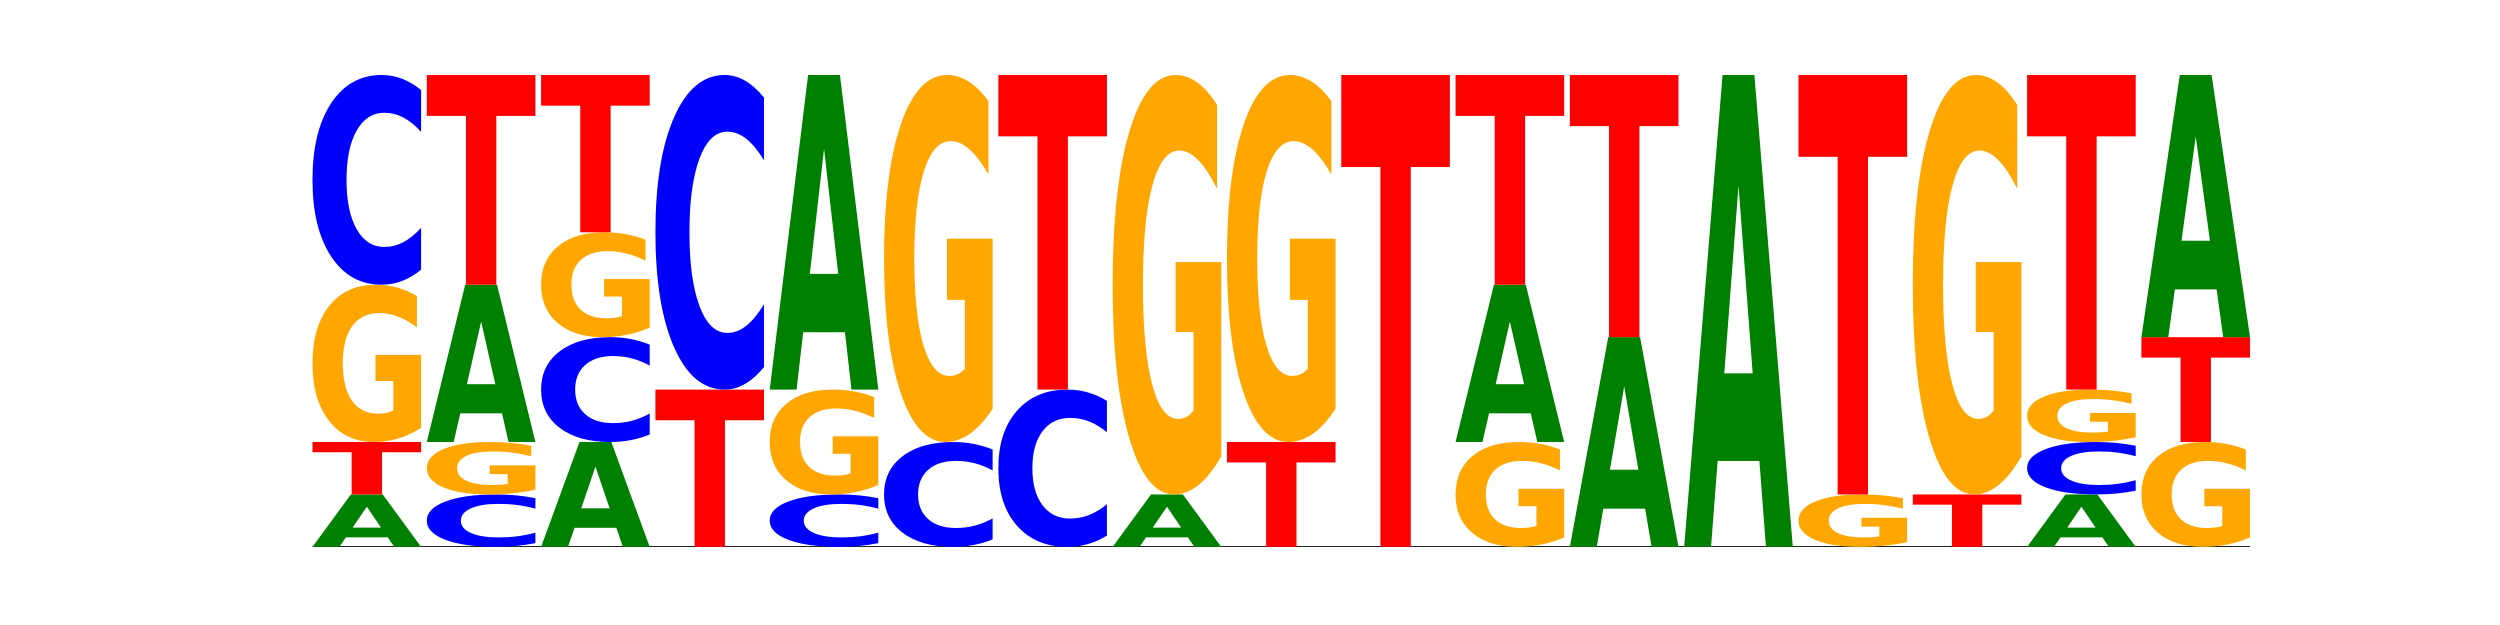 <?xml version="1.0" encoding="utf-8" standalone="no"?>
<!DOCTYPE svg PUBLIC "-//W3C//DTD SVG 1.1//EN"
  "http://www.w3.org/Graphics/SVG/1.1/DTD/svg11.dtd">
<!-- Created with matplotlib (https://matplotlib.org/) -->
<svg height="180pt" version="1.1" viewBox="0 0 720 180" width="720pt" xmlns="http://www.w3.org/2000/svg" xmlns:xlink="http://www.w3.org/1999/xlink">
 <defs>
  <style type="text/css">*{stroke-linecap:butt;stroke-linejoin:round;}</style>
 </defs>
 <g id="figure_1">
  <g id="patch_1">
   <path d="M 0 180 
L 720 180 
L 720 0 
L 0 0 
z
" style="fill:none;"/>
  </g>
  <g id="axes_1">
   <g id="line2d_1">
    <path clip-path="url(#p4df448e4d1)" d="M 90 157.5 
L 648 157.5 
" style="fill:none;stroke:#000000;stroke-linecap:square;stroke-width:0.5;"/>
   </g>
   <g id="patch_2">
    <path clip-path="url(#p4df448e4d1)" d="M 111.664 154.749 
L 99.636 154.749 
L 97.737 157.5 
L 90 157.5 
L 101.049 142.4 
L 110.225 142.4 
L 121.274 157.5 
L 113.544 157.5 
z
M 101.554 151.947 
L 109.726 151.947 
L 105.647 145.94 
z
" style="fill:#008000;"/>
   </g>
   <g id="patch_3">
    <path clip-path="url(#p4df448e4d1)" d="M 90 127.3 
L 121.274 127.3 
L 121.274 130.245 
L 110.023 130.245 
L 110.023 142.4 
L 101.273 142.4 
L 101.273 130.245 
L 90 130.245 
z
" style="fill:#ff0000;"/>
   </g>
   <g id="patch_4">
    <path clip-path="url(#p4df448e4d1)" d="M 121.274 123.201 
Q 118.12 125.251 114.728 126.28 
Q 111.336 127.3 107.719 127.3 
Q 99.546 127.3 94.773 121.199 
Q 90 115.098 90 104.664 
Q 90 94.109 94.857 88.054 
Q 99.722 82 108.181 82 
Q 111.441 82 114.427 82.823 
Q 117.419 83.638 120.069 85.247 
L 120.069 94.277 
Q 117.335 92.209 114.63 91.189 
Q 111.924 90.16 109.205 90.16 
Q 104.172 90.16 101.446 93.922 
Q 98.719 97.674 98.719 104.664 
Q 98.719 111.589 101.348 115.369 
Q 103.976 119.14 108.812 119.14 
Q 110.13 119.14 111.258 118.925 
Q 112.387 118.7 113.284 118.233 
L 113.284 109.755 
L 108.132 109.755 
L 108.132 102.203 
L 121.274 102.203 
z
" style="fill:#ffa600;"/>
   </g>
   <g id="patch_5">
    <path clip-path="url(#p4df448e4d1)" d="M 121.274 77.671 
Q 118.658 79.817 115.829 80.902 
Q 113.001 82 109.92 82 
Q 100.732 82 95.366 73.865 
Q 90 65.73 90 51.819 
Q 90 37.857 95.366 29.735 
Q 100.732 21.6 109.92 21.6 
Q 113.001 21.6 115.829 22.698 
Q 118.658 23.783 121.274 25.929 
L 121.274 37.97 
Q 118.635 35.125 116.074 33.802 
Q 113.513 32.48 110.684 32.48 
Q 105.61 32.48 102.702 37.633 
Q 99.802 42.773 99.802 51.819 
Q 99.802 60.827 102.702 65.98 
Q 105.61 71.12 110.684 71.12 
Q 113.513 71.12 116.074 69.798 
Q 118.635 68.463 121.274 65.618 
z
" style="fill:#0000ff;"/>
   </g>
   <g id="patch_6">
    <path clip-path="url(#p4df448e4d1)" d="M 154.195 156.418 
Q 151.579 156.954 148.75 157.226 
Q 145.921 157.5 142.84 157.5 
Q 133.652 157.5 128.286 155.466 
Q 122.92 153.433 122.92 149.955 
Q 122.92 146.464 128.286 144.434 
Q 133.652 142.4 142.84 142.4 
Q 145.921 142.4 148.75 142.674 
Q 151.579 142.946 154.195 143.482 
L 154.195 146.492 
Q 151.555 145.781 148.994 145.451 
Q 146.433 145.12 143.604 145.12 
Q 138.53 145.12 135.622 146.408 
Q 132.723 147.693 132.723 149.955 
Q 132.723 152.207 135.622 153.495 
Q 138.53 154.78 143.604 154.78 
Q 146.433 154.78 148.994 154.449 
Q 151.555 154.116 154.195 153.405 
z
" style="fill:#0000ff;"/>
   </g>
   <g id="patch_7">
    <path clip-path="url(#p4df448e4d1)" d="M 154.195 141.034 
Q 151.041 141.717 147.648 142.06 
Q 144.256 142.4 140.639 142.4 
Q 132.467 142.4 127.694 140.366 
Q 122.92 138.333 122.92 134.855 
Q 122.92 131.336 127.778 129.318 
Q 132.642 127.3 141.102 127.3 
Q 144.361 127.3 147.347 127.574 
Q 150.34 127.846 152.989 128.382 
L 152.989 131.392 
Q 150.256 130.703 147.55 130.363 
Q 144.845 130.02 142.125 130.02 
Q 137.093 130.02 134.366 131.274 
Q 131.64 132.525 131.64 134.855 
Q 131.64 137.163 134.268 138.423 
Q 136.896 139.68 141.733 139.68 
Q 143.05 139.68 144.179 139.608 
Q 145.307 139.533 146.204 139.378 
L 146.204 136.552 
L 141.053 136.552 
L 141.053 134.034 
L 154.195 134.034 
z
" style="fill:#ffa600;"/>
   </g>
   <g id="patch_8">
    <path clip-path="url(#p4df448e4d1)" d="M 144.584 119.048 
L 132.557 119.048 
L 130.657 127.3 
L 122.92 127.3 
L 133.97 82 
L 143.145 82 
L 154.195 127.3 
L 146.464 127.3 
z
M 134.475 110.64 
L 142.647 110.64 
L 138.567 92.621 
z
" style="fill:#008000;"/>
   </g>
   <g id="patch_9">
    <path clip-path="url(#p4df448e4d1)" d="M 122.92 21.6 
L 154.195 21.6 
L 154.195 33.38 
L 142.943 33.38 
L 142.943 82 
L 134.194 82 
L 134.194 33.38 
L 122.92 33.38 
z
" style="fill:#ff0000;"/>
   </g>
   <g id="patch_10">
    <path clip-path="url(#p4df448e4d1)" d="M 177.504 151.999 
L 165.477 151.999 
L 163.578 157.5 
L 155.841 157.5 
L 166.89 127.3 
L 176.066 127.3 
L 187.115 157.5 
L 179.384 157.5 
z
M 167.395 146.393 
L 175.567 146.393 
L 171.487 134.381 
z
" style="fill:#008000;"/>
   </g>
   <g id="patch_11">
    <path clip-path="url(#p4df448e4d1)" d="M 187.115 125.135 
Q 184.499 126.208 181.67 126.751 
Q 178.841 127.3 175.76 127.3 
Q 166.573 127.3 161.207 123.233 
Q 155.841 119.165 155.841 112.209 
Q 155.841 105.229 161.207 101.167 
Q 166.573 97.1 175.76 97.1 
Q 178.841 97.1 181.67 97.649 
Q 184.499 98.192 187.115 99.265 
L 187.115 105.285 
Q 184.475 103.862 181.914 103.201 
Q 179.354 102.54 176.525 102.54 
Q 171.45 102.54 168.543 105.116 
Q 165.643 107.687 165.643 112.209 
Q 165.643 116.713 168.543 119.29 
Q 171.45 121.86 176.525 121.86 
Q 179.354 121.86 181.914 121.199 
Q 184.475 120.531 187.115 119.109 
z
" style="fill:#0000ff;"/>
   </g>
   <g id="patch_12">
    <path clip-path="url(#p4df448e4d1)" d="M 187.115 94.368 
Q 183.961 95.734 180.569 96.42 
Q 177.176 97.1 173.56 97.1 
Q 165.387 97.1 160.614 93.033 
Q 155.841 88.965 155.841 82.009 
Q 155.841 74.972 160.698 70.936 
Q 165.562 66.9 174.022 66.9 
Q 177.281 66.9 180.267 67.449 
Q 183.26 67.992 185.909 69.065 
L 185.909 75.085 
Q 183.176 73.706 180.47 73.026 
Q 177.765 72.34 175.045 72.34 
Q 170.013 72.34 167.286 74.848 
Q 164.56 77.349 164.56 82.009 
Q 164.56 86.626 167.188 89.146 
Q 169.817 91.66 174.653 91.66 
Q 175.971 91.66 177.099 91.517 
Q 178.228 91.367 179.125 91.055 
L 179.125 85.403 
L 173.973 85.403 
L 173.973 80.369 
L 187.115 80.369 
z
" style="fill:#ffa600;"/>
   </g>
   <g id="patch_13">
    <path clip-path="url(#p4df448e4d1)" d="M 155.841 21.6 
L 187.115 21.6 
L 187.115 30.435 
L 175.864 30.435 
L 175.864 66.9 
L 167.114 66.9 
L 167.114 30.435 
L 155.841 30.435 
z
" style="fill:#ff0000;"/>
   </g>
   <g id="patch_14">
    <path clip-path="url(#p4df448e4d1)" d="M 188.761 112.2 
L 220.035 112.2 
L 220.035 121.035 
L 208.784 121.035 
L 208.784 157.5 
L 200.034 157.5 
L 200.034 121.035 
L 188.761 121.035 
z
" style="fill:#ff0000;"/>
   </g>
   <g id="patch_15">
    <path clip-path="url(#p4df448e4d1)" d="M 220.035 105.706 
Q 217.419 108.925 214.591 110.553 
Q 211.762 112.2 208.681 112.2 
Q 199.493 112.2 194.127 99.998 
Q 188.761 87.795 188.761 66.928 
Q 188.761 45.986 194.127 33.802 
Q 199.493 21.6 208.681 21.6 
Q 211.762 21.6 214.591 23.247 
Q 217.419 24.875 220.035 28.094 
L 220.035 46.154 
Q 217.396 41.887 214.835 39.903 
Q 212.274 37.92 209.445 37.92 
Q 204.371 37.92 201.463 45.649 
Q 198.563 53.36 198.563 66.928 
Q 198.563 80.44 201.463 88.17 
Q 204.371 95.88 209.445 95.88 
Q 212.274 95.88 214.835 93.897 
Q 217.396 91.894 220.035 87.627 
z
" style="fill:#0000ff;"/>
   </g>
   <g id="patch_16">
    <path clip-path="url(#p4df448e4d1)" d="M 252.956 156.418 
Q 250.34 156.954 247.511 157.226 
Q 244.682 157.5 241.601 157.5 
Q 232.414 157.5 227.047 155.466 
Q 221.681 153.433 221.681 149.955 
Q 221.681 146.464 227.047 144.434 
Q 232.414 142.4 241.601 142.4 
Q 244.682 142.4 247.511 142.674 
Q 250.34 142.946 252.956 143.482 
L 252.956 146.492 
Q 250.316 145.781 247.755 145.451 
Q 245.194 145.12 242.366 145.12 
Q 237.291 145.12 234.383 146.408 
Q 231.484 147.693 231.484 149.955 
Q 231.484 152.207 234.383 153.495 
Q 237.291 154.78 242.366 154.78 
Q 245.194 154.78 247.755 154.449 
Q 250.316 154.116 252.956 153.405 
z
" style="fill:#0000ff;"/>
   </g>
   <g id="patch_17">
    <path clip-path="url(#p4df448e4d1)" d="M 252.956 139.668 
Q 249.802 141.034 246.409 141.72 
Q 243.017 142.4 239.4 142.4 
Q 231.228 142.4 226.455 138.333 
Q 221.681 134.265 221.681 127.309 
Q 221.681 120.272 226.539 116.236 
Q 231.403 112.2 239.863 112.2 
Q 243.122 112.2 246.108 112.749 
Q 249.101 113.292 251.75 114.365 
L 251.75 120.385 
Q 249.017 119.006 246.311 118.326 
Q 243.606 117.64 240.886 117.64 
Q 235.854 117.64 233.127 120.148 
Q 230.401 122.649 230.401 127.309 
Q 230.401 131.926 233.029 134.446 
Q 235.657 136.96 240.494 136.96 
Q 241.811 136.96 242.94 136.817 
Q 244.068 136.667 244.965 136.355 
L 244.965 130.703 
L 239.814 130.703 
L 239.814 125.669 
L 252.956 125.669 
z
" style="fill:#ffa600;"/>
   </g>
   <g id="patch_18">
    <path clip-path="url(#p4df448e4d1)" d="M 243.345 95.695 
L 231.318 95.695 
L 229.418 112.2 
L 221.681 112.2 
L 232.731 21.6 
L 241.906 21.6 
L 252.956 112.2 
L 245.225 112.2 
z
M 233.236 78.88 
L 241.408 78.88 
L 237.328 42.842 
z
" style="fill:#008000;"/>
   </g>
   <g id="patch_19">
    <path clip-path="url(#p4df448e4d1)" d="M 285.876 155.335 
Q 283.26 156.408 280.431 156.951 
Q 277.602 157.5 274.522 157.5 
Q 265.334 157.5 259.968 153.433 
Q 254.602 149.365 254.602 142.409 
Q 254.602 135.429 259.968 131.367 
Q 265.334 127.3 274.522 127.3 
Q 277.602 127.3 280.431 127.849 
Q 283.26 128.392 285.876 129.465 
L 285.876 135.485 
Q 283.236 134.062 280.676 133.401 
Q 278.115 132.74 275.286 132.74 
Q 270.211 132.74 267.304 135.316 
Q 264.404 137.887 264.404 142.409 
Q 264.404 146.913 267.304 149.49 
Q 270.211 152.06 275.286 152.06 
Q 278.115 152.06 280.676 151.399 
Q 283.236 150.731 285.876 149.309 
z
" style="fill:#0000ff;"/>
   </g>
   <g id="patch_20">
    <path clip-path="url(#p4df448e4d1)" d="M 285.876 117.737 
Q 282.722 122.518 279.33 124.92 
Q 275.937 127.3 272.321 127.3 
Q 264.148 127.3 259.375 113.064 
Q 254.602 98.828 254.602 74.483 
Q 254.602 49.854 259.459 35.727 
Q 264.323 21.6 272.783 21.6 
Q 276.042 21.6 279.028 23.521 
Q 282.021 25.421 284.671 29.177 
L 284.671 50.247 
Q 281.937 45.421 279.232 43.041 
Q 276.526 40.64 273.807 40.64 
Q 268.774 40.64 266.048 49.417 
Q 263.321 58.173 263.321 74.483 
Q 263.321 90.64 265.949 99.461 
Q 268.578 108.26 273.414 108.26 
Q 274.732 108.26 275.86 107.758 
Q 276.989 107.234 277.886 106.143 
L 277.886 86.361 
L 272.734 86.361 
L 272.734 68.74 
L 285.876 68.74 
z
" style="fill:#ffa600;"/>
   </g>
   <g id="patch_21">
    <path clip-path="url(#p4df448e4d1)" d="M 318.796 154.253 
Q 316.18 155.862 313.352 156.677 
Q 310.523 157.5 307.442 157.5 
Q 298.254 157.5 292.888 151.399 
Q 287.522 145.298 287.522 134.864 
Q 287.522 124.393 292.888 118.301 
Q 298.254 112.2 307.442 112.2 
Q 310.523 112.2 313.352 113.023 
Q 316.18 113.838 318.796 115.447 
L 318.796 124.477 
Q 316.157 122.344 313.596 121.352 
Q 311.035 120.36 308.206 120.36 
Q 303.132 120.36 300.224 124.224 
Q 297.324 128.08 297.324 134.864 
Q 297.324 141.62 300.224 145.485 
Q 303.132 149.34 308.206 149.34 
Q 311.035 149.34 313.596 148.348 
Q 316.157 147.347 318.796 145.214 
z
" style="fill:#0000ff;"/>
   </g>
   <g id="patch_22">
    <path clip-path="url(#p4df448e4d1)" d="M 287.522 21.6 
L 318.796 21.6 
L 318.796 39.27 
L 307.545 39.27 
L 307.545 112.2 
L 298.795 112.2 
L 298.795 39.27 
L 287.522 39.27 
z
" style="fill:#ff0000;"/>
   </g>
   <g id="patch_23">
    <path clip-path="url(#p4df448e4d1)" d="M 342.106 154.749 
L 330.079 154.749 
L 328.18 157.5 
L 320.442 157.5 
L 331.492 142.4 
L 340.668 142.4 
L 351.717 157.5 
L 343.986 157.5 
z
M 331.997 151.947 
L 340.169 151.947 
L 336.089 145.94 
z
" style="fill:#008000;"/>
   </g>
   <g id="patch_24">
    <path clip-path="url(#p4df448e4d1)" d="M 351.717 131.47 
Q 348.563 136.935 345.17 139.68 
Q 341.778 142.4 338.161 142.4 
Q 329.989 142.4 325.216 126.13 
Q 320.442 109.861 320.442 82.037 
Q 320.442 53.89 325.3 37.745 
Q 330.164 21.6 338.624 21.6 
Q 341.883 21.6 344.869 23.796 
Q 347.862 25.967 350.511 30.259 
L 350.511 54.339 
Q 347.778 48.824 345.072 46.104 
Q 342.367 43.359 339.647 43.359 
Q 334.615 43.359 331.888 53.391 
Q 329.162 63.397 329.162 82.037 
Q 329.162 100.503 331.79 110.584 
Q 334.419 120.641 339.255 120.641 
Q 340.572 120.641 341.701 120.067 
Q 342.829 119.468 343.727 118.22 
L 343.727 95.612 
L 338.575 95.612 
L 338.575 75.475 
L 351.717 75.475 
z
" style="fill:#ffa600;"/>
   </g>
   <g id="patch_25">
    <path clip-path="url(#p4df448e4d1)" d="M 353.363 127.3 
L 384.637 127.3 
L 384.637 133.19 
L 373.386 133.19 
L 373.386 157.5 
L 364.636 157.5 
L 364.636 133.19 
L 353.363 133.19 
z
" style="fill:#ff0000;"/>
   </g>
   <g id="patch_26">
    <path clip-path="url(#p4df448e4d1)" d="M 384.637 117.737 
Q 381.483 122.518 378.091 124.92 
Q 374.698 127.3 371.082 127.3 
Q 362.909 127.3 358.136 113.064 
Q 353.363 98.828 353.363 74.483 
Q 353.363 49.854 358.22 35.727 
Q 363.084 21.6 371.544 21.6 
Q 374.803 21.6 377.789 23.521 
Q 380.782 25.421 383.432 29.177 
L 383.432 50.247 
Q 380.698 45.421 377.993 43.041 
Q 375.287 40.64 372.568 40.64 
Q 367.535 40.64 364.809 49.417 
Q 362.082 58.173 362.082 74.483 
Q 362.082 90.64 364.71 99.461 
Q 367.339 108.26 372.175 108.26 
Q 373.493 108.26 374.621 107.758 
Q 375.75 107.234 376.647 106.143 
L 376.647 86.361 
L 371.495 86.361 
L 371.495 68.74 
L 384.637 68.74 
z
" style="fill:#ffa600;"/>
   </g>
   <g id="patch_27">
    <path clip-path="url(#p4df448e4d1)" d="M 386.283 21.6 
L 417.558 21.6 
L 417.558 48.104 
L 406.306 48.104 
L 406.306 157.5 
L 397.556 157.5 
L 397.556 48.104 
L 386.283 48.104 
z
" style="fill:#ff0000;"/>
   </g>
   <g id="patch_28">
    <path clip-path="url(#p4df448e4d1)" d="M 450.478 154.768 
Q 447.324 156.134 443.931 156.82 
Q 440.539 157.5 436.922 157.5 
Q 428.75 157.5 423.977 153.433 
Q 419.204 149.365 419.204 142.409 
Q 419.204 135.372 424.061 131.336 
Q 428.925 127.3 437.385 127.3 
Q 440.644 127.3 443.63 127.849 
Q 446.623 128.392 449.272 129.465 
L 449.272 135.485 
Q 446.539 134.106 443.833 133.426 
Q 441.128 132.74 438.408 132.74 
Q 433.376 132.74 430.649 135.248 
Q 427.923 137.749 427.923 142.409 
Q 427.923 147.026 430.551 149.546 
Q 433.18 152.06 438.016 152.06 
Q 439.334 152.06 440.462 151.917 
Q 441.59 151.767 442.488 151.455 
L 442.488 145.803 
L 437.336 145.803 
L 437.336 140.769 
L 450.478 140.769 
z
" style="fill:#ffa600;"/>
   </g>
   <g id="patch_29">
    <path clip-path="url(#p4df448e4d1)" d="M 440.867 119.048 
L 428.84 119.048 
L 426.941 127.3 
L 419.204 127.3 
L 430.253 82 
L 439.429 82 
L 450.478 127.3 
L 442.747 127.3 
z
M 430.758 110.64 
L 438.93 110.64 
L 434.85 92.621 
z
" style="fill:#008000;"/>
   </g>
   <g id="patch_30">
    <path clip-path="url(#p4df448e4d1)" d="M 419.204 21.6 
L 450.478 21.6 
L 450.478 33.38 
L 439.226 33.38 
L 439.226 82 
L 430.477 82 
L 430.477 33.38 
L 419.204 33.38 
z
" style="fill:#ff0000;"/>
   </g>
   <g id="patch_31">
    <path clip-path="url(#p4df448e4d1)" d="M 473.788 146.497 
L 461.76 146.497 
L 459.861 157.5 
L 452.124 157.5 
L 463.173 97.1 
L 472.349 97.1 
L 483.398 157.5 
L 475.668 157.5 
z
M 463.678 135.287 
L 471.85 135.287 
L 467.771 111.262 
z
" style="fill:#008000;"/>
   </g>
   <g id="patch_32">
    <path clip-path="url(#p4df448e4d1)" d="M 452.124 21.6 
L 483.398 21.6 
L 483.398 36.325 
L 472.147 36.325 
L 472.147 97.1 
L 463.397 97.1 
L 463.397 36.325 
L 452.124 36.325 
z
" style="fill:#ff0000;"/>
   </g>
   <g id="patch_33">
    <path clip-path="url(#p4df448e4d1)" d="M 506.708 132.743 
L 494.68 132.743 
L 492.781 157.5 
L 485.044 157.5 
L 496.094 21.6 
L 505.269 21.6 
L 516.319 157.5 
L 508.588 157.5 
z
M 496.599 107.52 
L 504.771 107.52 
L 500.691 53.463 
z
" style="fill:#008000;"/>
   </g>
   <g id="patch_34">
    <path clip-path="url(#p4df448e4d1)" d="M 549.239 156.134 
Q 546.085 156.817 542.692 157.16 
Q 539.3 157.5 535.683 157.5 
Q 527.511 157.5 522.738 155.466 
Q 517.965 153.433 517.965 149.955 
Q 517.965 146.436 522.822 144.418 
Q 527.686 142.4 536.146 142.4 
Q 539.405 142.4 542.391 142.674 
Q 545.384 142.946 548.033 143.482 
L 548.033 146.492 
Q 545.3 145.803 542.594 145.463 
Q 539.889 145.12 537.169 145.12 
Q 532.137 145.12 529.41 146.374 
Q 526.684 147.625 526.684 149.955 
Q 526.684 152.263 529.312 153.523 
Q 531.941 154.78 536.777 154.78 
Q 538.095 154.78 539.223 154.708 
Q 540.351 154.633 541.249 154.478 
L 541.249 151.652 
L 536.097 151.652 
L 536.097 149.134 
L 549.239 149.134 
z
" style="fill:#ffa600;"/>
   </g>
   <g id="patch_35">
    <path clip-path="url(#p4df448e4d1)" d="M 517.965 21.6 
L 549.239 21.6 
L 549.239 45.159 
L 537.987 45.159 
L 537.987 142.4 
L 529.238 142.4 
L 529.238 45.159 
L 517.965 45.159 
z
" style="fill:#ff0000;"/>
   </g>
   <g id="patch_36">
    <path clip-path="url(#p4df448e4d1)" d="M 550.885 142.4 
L 582.159 142.4 
L 582.159 145.345 
L 570.908 145.345 
L 570.908 157.5 
L 562.158 157.5 
L 562.158 145.345 
L 550.885 145.345 
z
" style="fill:#ff0000;"/>
   </g>
   <g id="patch_37">
    <path clip-path="url(#p4df448e4d1)" d="M 582.159 131.47 
Q 579.005 136.935 575.613 139.68 
Q 572.22 142.4 568.604 142.4 
Q 560.431 142.4 555.658 126.13 
Q 550.885 109.861 550.885 82.037 
Q 550.885 53.89 555.742 37.745 
Q 560.606 21.6 569.066 21.6 
Q 572.326 21.6 575.311 23.796 
Q 578.304 25.967 580.954 30.259 
L 580.954 54.339 
Q 578.22 48.824 575.515 46.104 
Q 572.809 43.359 570.09 43.359 
Q 565.057 43.359 562.331 53.391 
Q 559.604 63.397 559.604 82.037 
Q 559.604 100.503 562.233 110.584 
Q 564.861 120.641 569.697 120.641 
Q 571.015 120.641 572.143 120.067 
Q 573.272 119.468 574.169 118.22 
L 574.169 95.612 
L 569.017 95.612 
L 569.017 75.475 
L 582.159 75.475 
z
" style="fill:#ffa600;"/>
   </g>
   <g id="patch_38">
    <path clip-path="url(#p4df448e4d1)" d="M 605.469 154.749 
L 593.441 154.749 
L 591.542 157.5 
L 583.805 157.5 
L 594.855 142.4 
L 604.03 142.4 
L 615.08 157.5 
L 607.349 157.5 
z
M 595.36 151.947 
L 603.532 151.947 
L 599.452 145.94 
z
" style="fill:#008000;"/>
   </g>
   <g id="patch_39">
    <path clip-path="url(#p4df448e4d1)" d="M 615.08 141.318 
Q 612.464 141.854 609.635 142.126 
Q 606.806 142.4 603.725 142.4 
Q 594.537 142.4 589.171 140.366 
Q 583.805 138.333 583.805 134.855 
Q 583.805 131.364 589.171 129.334 
Q 594.537 127.3 603.725 127.3 
Q 606.806 127.3 609.635 127.574 
Q 612.464 127.846 615.08 128.382 
L 615.08 131.392 
Q 612.44 130.681 609.879 130.351 
Q 607.318 130.02 604.489 130.02 
Q 599.415 130.02 596.507 131.308 
Q 593.608 132.593 593.608 134.855 
Q 593.608 137.107 596.507 138.395 
Q 599.415 139.68 604.489 139.68 
Q 607.318 139.68 609.879 139.349 
Q 612.44 139.016 615.08 138.305 
z
" style="fill:#0000ff;"/>
   </g>
   <g id="patch_40">
    <path clip-path="url(#p4df448e4d1)" d="M 615.08 125.934 
Q 611.926 126.617 608.533 126.96 
Q 605.141 127.3 601.524 127.3 
Q 593.352 127.3 588.578 125.266 
Q 583.805 123.233 583.805 119.755 
Q 583.805 116.236 588.663 114.218 
Q 593.527 112.2 601.987 112.2 
Q 605.246 112.2 608.232 112.474 
Q 611.225 112.746 613.874 113.282 
L 613.874 116.292 
Q 611.141 115.603 608.435 115.263 
Q 605.73 114.92 603.01 114.92 
Q 597.978 114.92 595.251 116.174 
Q 592.525 117.425 592.525 119.755 
Q 592.525 122.063 595.153 123.323 
Q 597.781 124.58 602.618 124.58 
Q 603.935 124.58 605.064 124.508 
Q 606.192 124.433 607.089 124.278 
L 607.089 121.452 
L 601.938 121.452 
L 601.938 118.934 
L 615.08 118.934 
z
" style="fill:#ffa600;"/>
   </g>
   <g id="patch_41">
    <path clip-path="url(#p4df448e4d1)" d="M 583.805 21.6 
L 615.08 21.6 
L 615.08 39.27 
L 603.828 39.27 
L 603.828 112.2 
L 595.079 112.2 
L 595.079 39.27 
L 583.805 39.27 
z
" style="fill:#ff0000;"/>
   </g>
   <g id="patch_42">
    <path clip-path="url(#p4df448e4d1)" d="M 648 154.768 
Q 644.846 156.134 641.454 156.82 
Q 638.061 157.5 634.445 157.5 
Q 626.272 157.5 621.499 153.433 
Q 616.726 149.365 616.726 142.409 
Q 616.726 135.372 621.583 131.336 
Q 626.447 127.3 634.907 127.3 
Q 638.166 127.3 641.152 127.849 
Q 644.145 128.392 646.794 129.465 
L 646.794 135.485 
Q 644.061 134.106 641.355 133.426 
Q 638.65 132.74 635.93 132.74 
Q 630.898 132.74 628.171 135.248 
Q 625.445 137.749 625.445 142.409 
Q 625.445 147.026 628.073 149.546 
Q 630.702 152.06 635.538 152.06 
Q 636.856 152.06 637.984 151.917 
Q 639.113 151.767 640.01 151.455 
L 640.01 145.803 
L 634.858 145.803 
L 634.858 140.769 
L 648 140.769 
z
" style="fill:#ffa600;"/>
   </g>
   <g id="patch_43">
    <path clip-path="url(#p4df448e4d1)" d="M 616.726 97.1 
L 648 97.1 
L 648 102.99 
L 636.749 102.99 
L 636.749 127.3 
L 627.999 127.3 
L 627.999 102.99 
L 616.726 102.99 
z
" style="fill:#ff0000;"/>
   </g>
   <g id="patch_44">
    <path clip-path="url(#p4df448e4d1)" d="M 638.389 83.346 
L 626.362 83.346 
L 624.463 97.1 
L 616.726 97.1 
L 627.775 21.6 
L 636.951 21.6 
L 648 97.1 
L 640.269 97.1 
z
M 628.28 69.334 
L 636.452 69.334 
L 632.372 39.302 
z
" style="fill:#008000;"/>
   </g>
  </g>
 </g>
 <defs>
  <clipPath id="p4df448e4d1">
   <rect height="135.9" width="558" x="90" y="21.6"/>
  </clipPath>
 </defs>
</svg>
